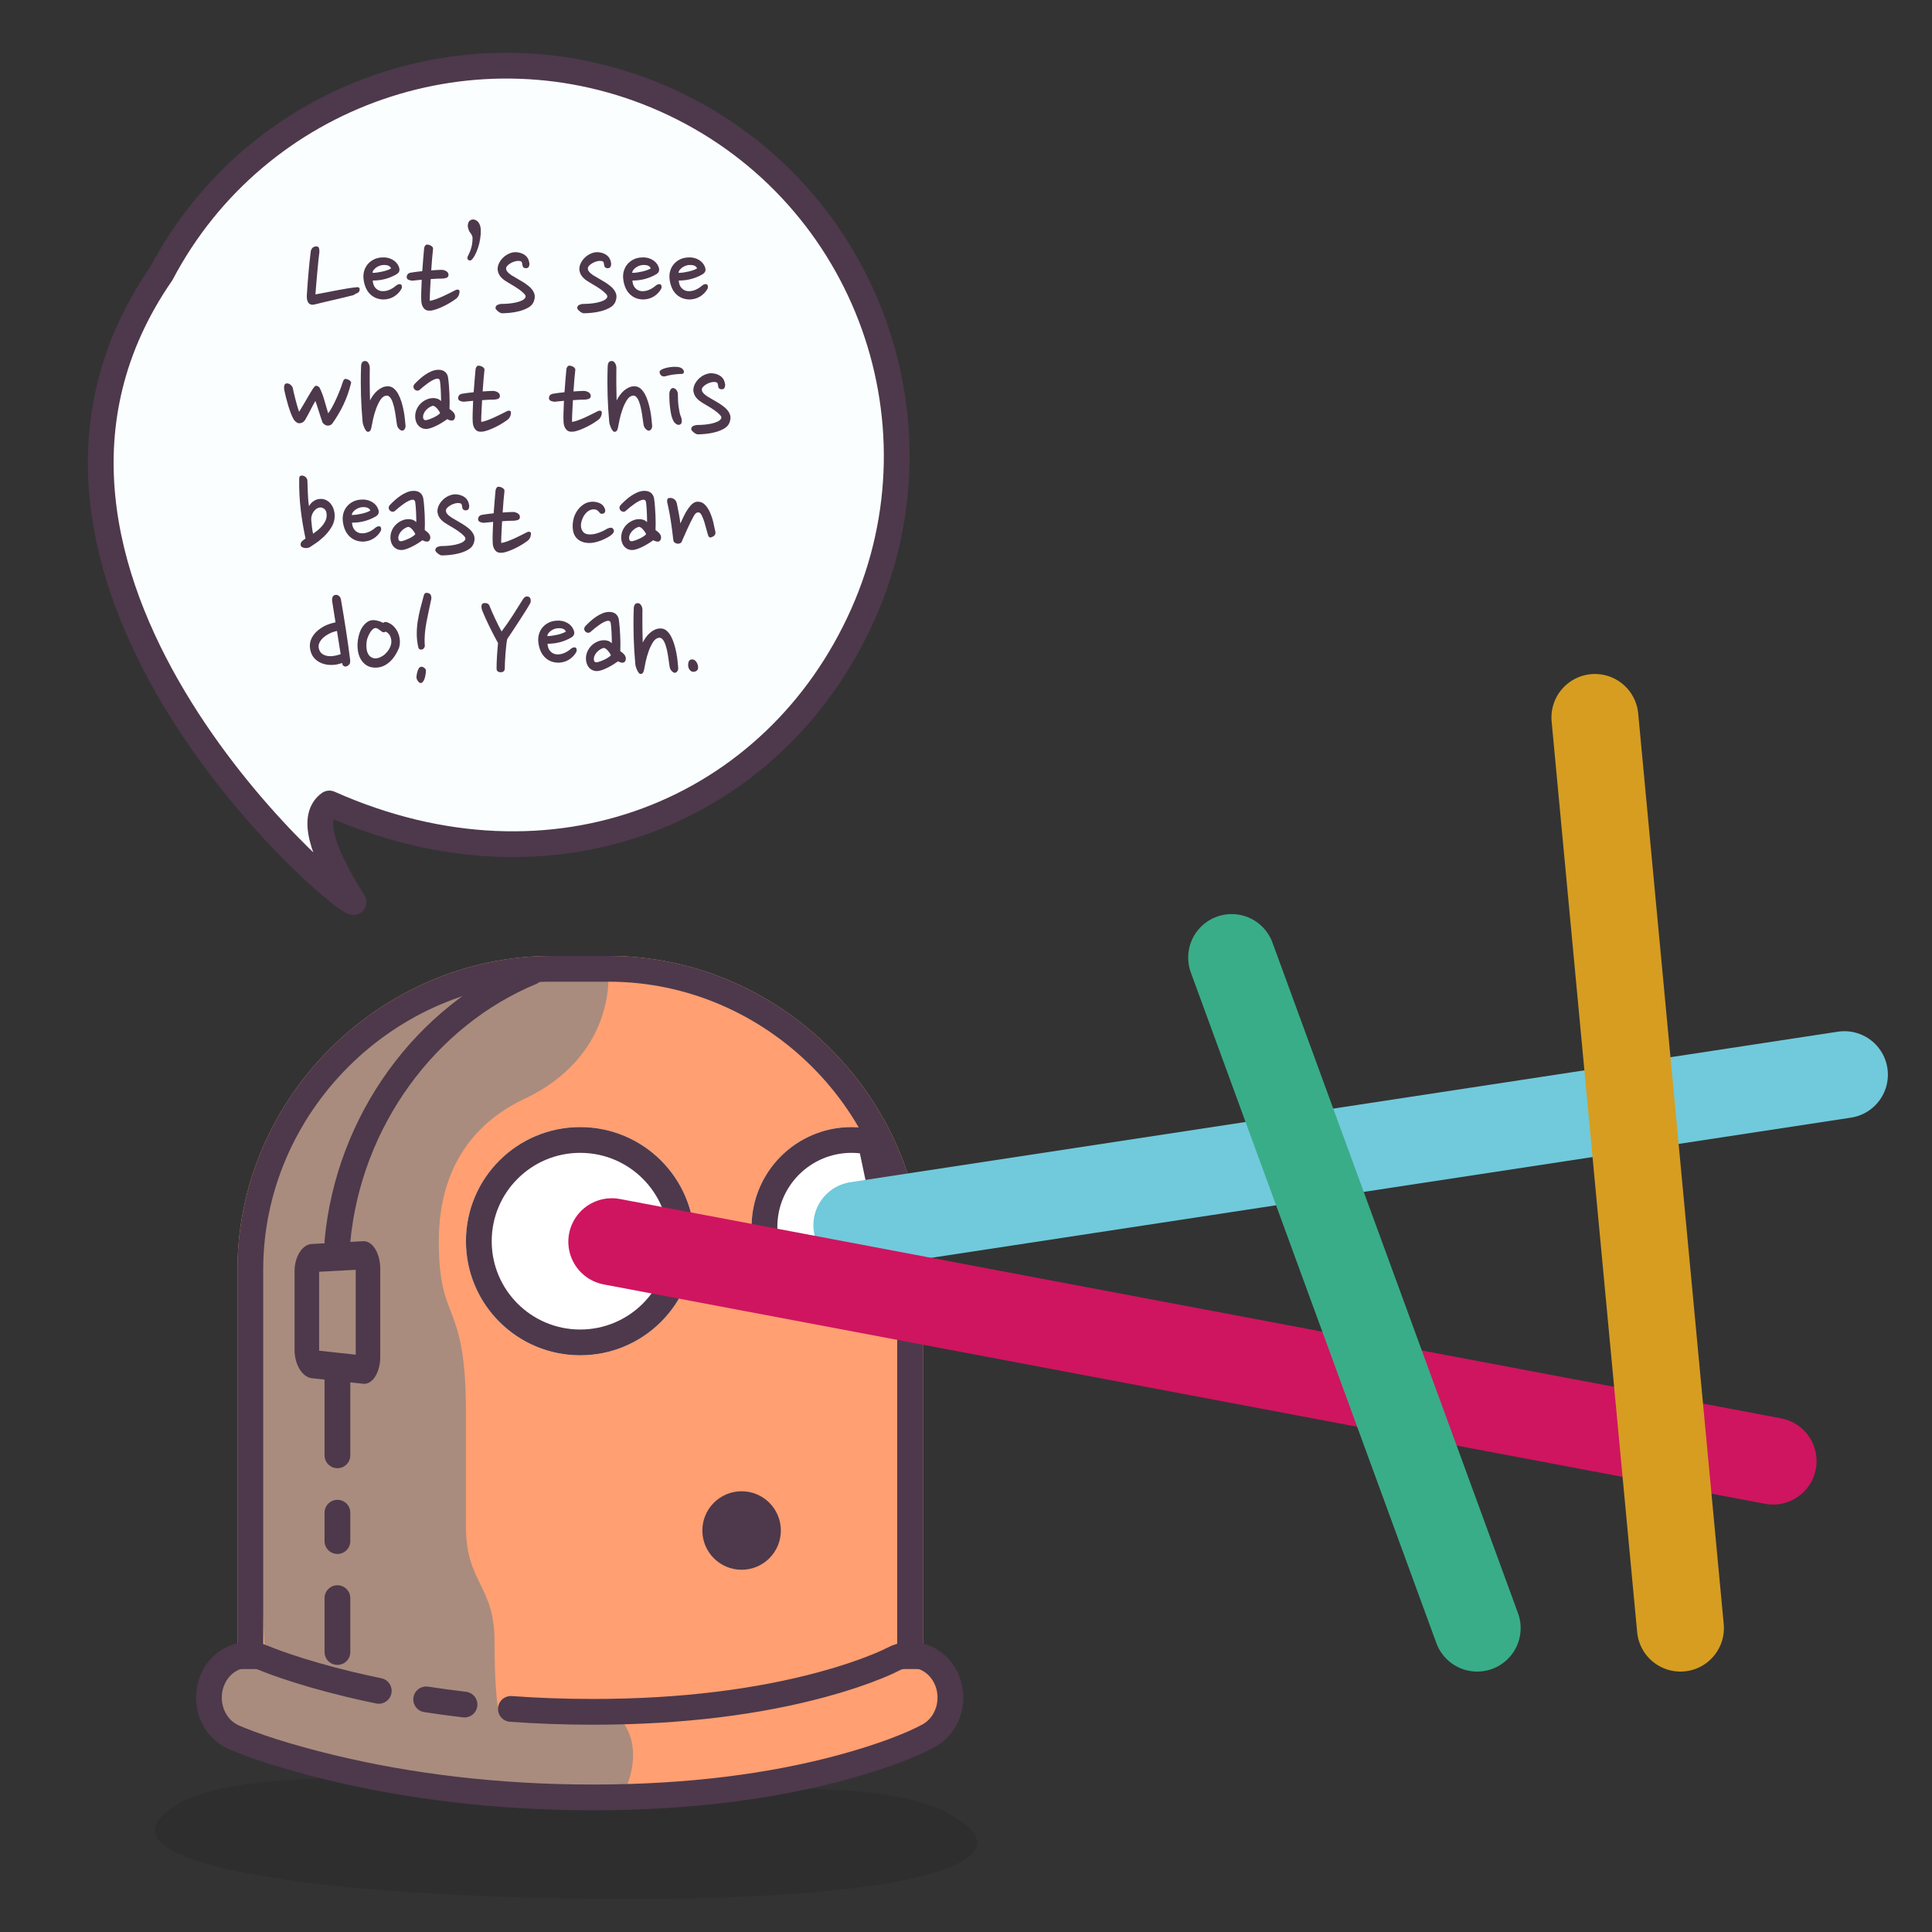 <?xml version="1.0" encoding="UTF-8"?>
<svg width="960px" height="960px" viewBox="0 0 960 960" version="1.1" xmlns="http://www.w3.org/2000/svg" xmlns:xlink="http://www.w3.org/1999/xlink">
    <rect x="0" y="0" width="960" height="960" fill="#333333" stroke="none"/>
    <!-- Generator: Sketch 44.1 (41455) - http://www.bohemiancoding.com/sketch -->
    <title>not-signed-in</title>
    <desc>Created with Sketch.</desc>
    <defs></defs>
    <g id="Illustrations-app" stroke="none" stroke-width="1" fill="none" fill-rule="evenodd">
        <g id="not-signed-in">
            <g id="Bot:-Color" transform="translate(75, 475)">
                <path d="M229.076,467.752 C381.905,463.377 432.627,441.867 402.047,423.083 C371.468,404.3 333.72,410.495 212.267,410.495 C90.814,410.495 23.565,411.82 4.432,435.261 C-14.701,458.702 76.247,472.127 229.076,467.752 Z" id="Shadow" fill-opacity="0.098" fill="#000000" transform="translate(206.223, 439.045) rotate(2) translate(-206.223, -439.045) "></path>
                <g id="Fill" transform="translate(29.386, 0)">
                    <path d="M363.238,380.181 C352.043,400.179 272.302,419.047 183.395,419.047 C94.489,419.047 21.478,394.308 5.618,380.181 C-10.242,366.054 13.601,354.342 13.601,354.342 L13.601,155.911 C13.601,70.41 84.775,0 169.722,0 L198.108,0 C283.063,0 354.229,70.406 354.229,155.911 L354.229,354.342 C354.229,354.342 374.432,360.183 363.238,380.181 Z" id="Rectangle" fill="#FF9F72"></path>
                    <path d="M183.915,198.432 C215.269,198.432 240.686,173.049 240.686,141.737 C240.686,110.425 215.269,85.042 183.915,85.042 C152.561,85.042 127.144,110.425 127.144,141.737 C127.144,173.049 152.561,198.432 183.915,198.432 Z" id="Oval" fill="#FFFFFF"></path>
                    <path d="M333.696,87.328 C328.978,85.843 323.956,85.042 318.747,85.042 C291.312,85.042 269.072,107.252 269.072,134.65 C269.072,162.048 291.312,184.258 318.747,184.258 L318.747,184.258 C331.298,184.258 342.762,179.609 351.507,171.942" id="Oval" fill="#FFFFFF"></path>
                    <path d="M143.17,374.55 C142.515,370.563 141.337,360.592 141.337,340.48 C141.337,312.635 127.144,311.639 127.144,283.474 C127.144,255.309 127.144,241.492 127.144,227.337 C127.144,169.524 113.658,184.035 113.658,141.773 C113.658,99.511 136.997,80.061 156.105,71.068 C201.11,49.886 197.865,9.839 197.865,9.839 C197.865,9.839 127.195,7.581 88.492,32.62 C49.789,57.659 27.794,64.478 23.332,141.773 C19.333,211.05 26.087,326.9 27.531,350.191 C22.988,349.181 20.383,348.596 20.383,348.596 L1.907,360.017 L7.673,385.469 L96.147,412.82 L204.651,417.55 C204.651,417.55 217.919,395.094 203.402,378.482 C184.28,374.774 170.997,379.353 165.402,378.482 C159.376,377.543 151.753,376.181 143.17,374.55 Z" id="Combined-Shape" fill-opacity="0.696" fill="#858585"></path>
                </g>
                <g id="Stroke" transform="translate(28.794, 0)">
                    <path d="M354.82,354.342 L342.02,354.342 L342.02,155.911 C342.02,77.716 276.826,12.8 198.699,12.8 L170.314,12.8 C92.193,12.8 26.993,77.721 26.993,155.911 L26.993,354.342 L14.193,354.342 L14.193,155.911 C14.193,70.41 85.366,0 170.314,0 L198.699,0 C283.654,0 354.82,70.406 354.82,155.911 L354.82,354.342 Z" id="Rectangle" fill="#4D394B" fill-rule="nonzero"></path>
                    <path d="M77.383,155.721 L51.799,157.102 C54.357,156.892 54.775,156.22 54.775,156.546 L54.775,195.886 C54.775,196.442 54.649,196.23 52.069,195.868 L77.583,198.628 C73.836,198.355 72.96,199.769 72.96,199.128 L72.96,155.593 C72.96,154.572 72.773,153.831 72.676,153.671 C73.3,154.707 74.874,155.791 77.085,155.733 L77.383,155.721 Z M85.157,155.593 L85.157,199.128 C85.157,206.884 81.416,212.934 76.808,212.598 L50.927,209.804 C46.316,209.145 42.578,202.889 42.578,195.886 L42.578,156.546 C42.578,149.537 46.32,143.519 50.927,143.14 L76.808,141.739 C81.419,141.619 85.157,147.843 85.157,155.593 Z" id="Rectangle-2" fill="#4D394B" fill-rule="nonzero"></path>
                    <path d="M63.868,345.882 L63.868,319.097 M63.868,290.759 L63.868,276.654 M63.868,248.148 L63.868,204.143 M63.868,141.737 C69.459,82.114 107.562,29.869 160.202,8.011" id="Rectangle" stroke="#4D394B" stroke-width="12.8" stroke-linecap="round" stroke-linejoin="round"></path>
                    <path d="M84.409,365.179 C79.469,364.163 74.618,363.081 69.856,361.938 C57.516,358.977 46.718,355.819 37.558,352.683 C32.222,350.857 28.716,349.49 27.136,348.803 C17.028,344.405 5.524,349.667 1.442,360.554 C-2.641,371.442 2.244,383.832 12.352,388.23 C21.467,392.195 38.024,397.862 61.27,403.441 C99.547,412.628 142.982,418.124 190.811,418.124 C238.771,418.124 279.919,412.592 314.28,403.312 C335.41,397.605 349.845,391.73 357.632,387.486 C367.358,382.184 371.253,369.393 366.33,358.916 C361.408,348.439 349.532,344.244 339.806,349.546 C338.804,350.093 336.192,351.336 331.962,353.057 C324.505,356.092 315.414,359.168 304.678,362.068 C273.441,370.505 235.516,375.603 190.811,375.603 C176.803,375.603 163.212,375.102 150.06,374.153 M127.017,371.989 C120.547,371.238 114.196,370.378 107.968,369.415" id="Line" stroke="#4D394B" stroke-width="12.8" stroke-linecap="round" fill-rule="nonzero"></path>
                    <path d="M184.506,192.032 C212.328,192.032 234.878,169.512 234.878,141.737 C234.878,113.962 212.328,91.442 184.506,91.442 C156.685,91.442 134.135,113.962 134.135,141.737 C134.135,169.512 156.685,192.032 184.506,192.032 Z" id="Oval" stroke="#4D394B" stroke-width="12.8"></path>
                    <path d="M328.832,92.484 C325.745,91.794 322.567,91.442 319.338,91.442 C295.436,91.442 276.063,110.789 276.063,134.65 C276.063,158.511 295.436,177.858 319.338,177.858 C328.744,177.858 337.67,174.858 345.028,169.425 L328.832,92.484 Z" id="Oval" stroke="#4D394B" stroke-width="12.8"></path>
                    <ellipse id="Oval-2" fill="#4D394B" cx="334.531" cy="133.85" rx="7.096" ry="7.087"></ellipse>
                    <ellipse id="Oval-2" fill="#4D394B" cx="201.198" cy="141.85" rx="7.096" ry="7.087"></ellipse>
                </g>
            </g>
            <g id="Bot:-Speechbubbel" transform="translate(-23, -31)">
                <path d="M243.123,488.69 C251.941,491.078 490.459,418.256 457.402,242.227 C450.723,140.766 366.208,61.416 263.935,61.416 C156.854,61.416 70.047,148.121 70.047,255.077 C70.047,362.034 151.686,448.821 274.026,448.821 C279.363,458.004 269.574,471.089 243.123,488.69 Z" id="Bubble" stroke="#4D394B" stroke-width="12.8" fill="#FAFEFF" stroke-linecap="round" stroke-linejoin="round" transform="translate(265.296, 275.081) scale(-1, 1) rotate(-24) translate(-265.296, -275.081) "></path>
                <path d="M181.709,156.292 C181.491,157.822 181.294,159.517 181.119,161.376 C180.944,163.234 180.769,165.115 180.594,167.017 C180.419,168.92 180.255,170.767 180.102,172.561 C179.949,174.354 179.829,175.928 179.741,177.284 C181.228,177.021 182.879,176.715 184.694,176.365 C186.509,176.015 188.357,175.655 190.237,175.283 C192.118,174.911 193.965,174.583 195.78,174.299 C197.595,174.015 199.246,173.807 200.733,173.676 C200.864,173.676 201.017,173.719 201.192,173.807 C201.542,173.982 201.717,174.266 201.717,174.66 C201.717,175.228 201.608,175.655 201.389,175.939 C201.171,176.223 200.908,176.442 200.602,176.595 C200.296,176.748 199.979,176.89 199.651,177.021 C199.323,177.153 199.028,177.349 198.765,177.612 C197.409,177.962 195.923,178.333 194.304,178.727 C192.686,179.121 191.024,179.514 189.319,179.908 L184.202,181.089 C182.496,181.482 180.9,181.876 179.413,182.269 C178.057,182.619 177.03,182.379 176.33,181.548 C175.63,180.717 175.346,179.361 175.477,177.481 C175.696,173.938 175.958,170.385 176.264,166.821 C176.571,163.256 176.942,159.703 177.38,156.161 C177.467,155.417 177.719,154.805 178.134,154.324 C178.549,153.843 179.063,153.558 179.676,153.471 C180.681,153.34 181.283,153.591 181.48,154.225 C181.676,154.859 181.753,155.548 181.709,156.292 Z M220.085,167.247 C218.38,168.253 216.543,169.029 214.575,169.576 C212.607,170.122 210.486,170.396 208.212,170.396 C208.299,171.926 208.736,173.14 209.524,174.037 C210.311,174.933 211.295,175.469 212.476,175.644 C213.175,175.731 213.886,175.709 214.608,175.578 C215.329,175.447 216.007,175.239 216.641,174.955 C217.275,174.671 217.855,174.354 218.38,174.004 C218.904,173.654 219.364,173.304 219.757,172.954 C220.151,172.604 220.566,172.375 221.004,172.265 C221.441,172.156 221.769,172.145 221.988,172.233 C222.6,172.451 222.819,173.107 222.644,174.201 C221.944,175.6 220.938,176.792 219.626,177.776 C218.314,178.76 216.849,179.383 215.231,179.645 C213.831,179.908 212.388,179.842 210.901,179.449 C209.414,179.055 208.08,178.29 206.9,177.153 C205.894,176.147 205.128,174.966 204.604,173.61 C204.079,172.254 203.751,170.855 203.62,169.412 C203.488,168.056 203.609,166.766 203.98,165.541 C204.352,164.317 204.932,163.234 205.719,162.294 C206.506,161.354 207.49,160.578 208.671,159.965 C209.852,159.353 211.229,159.003 212.804,158.916 C214.684,158.785 216.39,159.134 217.92,159.965 C219.451,160.796 220.523,161.955 221.135,163.442 C221.485,164.273 221.583,164.995 221.43,165.607 C221.277,166.219 220.829,166.766 220.085,167.247 Z M212.541,162.786 C212.104,162.874 211.634,163.027 211.131,163.245 C210.628,163.464 210.169,163.737 209.753,164.065 C209.338,164.393 208.966,164.765 208.638,165.181 C208.31,165.596 208.124,166.066 208.08,166.591 C208.824,166.591 209.644,166.525 210.54,166.394 C211.437,166.263 212.312,166.099 213.164,165.902 C214.017,165.705 214.804,165.476 215.526,165.213 C216.248,164.951 216.849,164.667 217.33,164.361 C216.98,163.53 216.335,163.016 215.395,162.819 C214.455,162.622 213.503,162.611 212.541,162.786 Z M242.127,165.082 C242.958,165.038 243.789,165.235 244.62,165.673 C245.451,166.11 245.866,166.788 245.866,167.706 C245.779,168.45 245.374,168.92 244.652,169.117 C243.931,169.313 243.351,169.412 242.914,169.412 C242.039,169.412 241.099,169.434 240.093,169.477 C239.087,169.521 238.06,169.587 237.01,169.674 C236.923,171.117 236.846,172.473 236.78,173.741 C236.715,175.01 236.66,176.136 236.616,177.12 C236.573,178.104 236.551,178.902 236.551,179.514 C236.551,180.126 236.573,180.454 236.616,180.498 C237.579,180.323 238.617,180.028 239.732,179.613 C240.848,179.197 241.963,178.738 243.078,178.235 C244.193,177.732 245.287,177.207 246.358,176.661 C247.429,176.114 248.446,175.6 249.408,175.119 C249.846,174.9 250.25,174.835 250.622,174.922 C250.994,175.01 251.223,175.206 251.311,175.513 C251.398,175.994 251.333,176.584 251.114,177.284 C250.895,177.983 250.502,178.618 249.933,179.186 C249.277,179.711 248.413,180.312 247.342,180.99 C246.271,181.668 245.123,182.313 243.898,182.925 C242.673,183.538 241.438,184.073 240.192,184.533 C238.945,184.992 237.841,185.265 236.879,185.353 C235.436,185.484 234.342,185.09 233.599,184.172 C232.855,183.253 232.44,182.094 232.352,180.695 C232.265,179.295 232.254,177.677 232.32,175.841 C232.385,174.004 232.462,172.058 232.549,170.002 C231.718,170.09 230.92,170.166 230.155,170.232 C229.389,170.297 228.657,170.374 227.957,170.461 C227.389,170.461 226.765,170.33 226.088,170.068 C225.41,169.805 225.071,169.302 225.071,168.559 C225.071,168.297 225.18,167.947 225.399,167.509 C225.617,167.072 226.099,166.744 226.842,166.525 C228.635,166.219 230.625,165.957 232.812,165.738 C232.943,163.683 233.096,161.693 233.271,159.769 C233.446,157.844 233.599,156.095 233.73,154.521 C233.774,153.996 233.927,153.537 234.189,153.143 C234.452,152.749 234.736,152.553 235.042,152.553 C235.785,152.509 236.496,152.695 237.174,153.11 C237.852,153.526 238.191,153.996 238.191,154.521 C238.016,156.007 237.852,157.691 237.699,159.572 C237.546,161.452 237.404,163.377 237.272,165.345 C238.147,165.257 238.989,165.202 239.798,165.181 C240.607,165.159 241.383,165.126 242.127,165.082 Z M257.543,148.092 C257.324,147.567 257.018,147.064 256.624,146.583 C256.231,146.102 255.925,145.468 255.706,144.681 C255.4,143.675 255.367,142.778 255.608,141.991 C255.848,141.204 256.275,140.657 256.887,140.351 C257.455,140.089 258.002,140.001 258.527,140.089 C259.052,140.176 259.533,140.384 259.97,140.712 C260.407,141.04 260.779,141.477 261.085,142.024 C261.391,142.57 261.61,143.172 261.741,143.828 C261.916,144.877 261.949,146.124 261.84,147.567 C261.73,149.01 261.501,150.464 261.151,151.929 C260.801,153.394 260.331,154.816 259.74,156.193 C259.15,157.571 258.483,158.741 257.74,159.703 C257.433,160.097 257.105,160.326 256.756,160.392 C256.406,160.457 256.1,160.414 255.837,160.261 C255.575,160.107 255.389,159.867 255.28,159.539 C255.17,159.211 255.203,158.872 255.378,158.522 C255.815,157.647 256.187,156.838 256.493,156.095 C256.799,155.351 257.051,154.608 257.248,153.865 C257.444,153.121 257.587,152.367 257.674,151.601 C257.761,150.836 257.805,150.016 257.805,149.141 C257.805,148.791 257.718,148.442 257.543,148.092 Z M282.668,163.049 C282.58,162.567 282.493,162.108 282.405,161.671 C282.318,161.234 282.099,160.949 281.749,160.818 C281.006,160.599 280.219,160.578 279.388,160.753 C278.557,160.927 277.791,161.201 277.092,161.573 C276.392,161.944 275.801,162.36 275.32,162.819 C274.839,163.278 274.577,163.683 274.533,164.033 C274.402,164.689 274.577,165.323 275.058,165.935 C275.539,166.547 276.239,167.159 277.157,167.772 C278.688,168.69 280.284,169.63 281.946,170.593 C283.608,171.555 285.007,172.539 286.144,173.545 C287.281,174.55 288.058,175.655 288.473,176.857 C288.889,178.06 288.79,179.427 288.178,180.957 C287.697,182.138 286.8,183.1 285.488,183.844 C284.176,184.587 282.733,185.167 281.159,185.582 C279.584,185.998 278.01,186.282 276.436,186.435 C274.861,186.588 273.527,186.665 272.434,186.665 C272.172,186.665 271.855,186.566 271.483,186.369 C271.111,186.173 270.761,185.943 270.433,185.681 C270.105,185.418 269.821,185.145 269.58,184.861 C269.34,184.576 269.22,184.325 269.22,184.106 C269.22,183.319 269.569,182.772 270.269,182.466 C270.969,182.16 271.691,182.007 272.434,182.007 C273.484,182.007 274.61,181.952 275.812,181.843 C277.015,181.734 278.163,181.559 279.256,181.318 C280.35,181.078 281.334,180.761 282.208,180.367 C283.083,179.973 283.695,179.47 284.045,178.858 C284.351,178.333 284.165,177.71 283.488,176.989 C282.81,176.267 281.913,175.513 280.798,174.725 C279.683,173.938 278.48,173.173 277.19,172.429 C275.9,171.686 274.796,171.008 273.877,170.396 C272.959,169.783 272.172,169.051 271.516,168.198 C270.86,167.345 270.444,166.285 270.269,165.017 C270.225,163.879 270.466,162.786 270.991,161.737 C271.516,160.687 272.204,159.758 273.057,158.949 C273.91,158.139 274.883,157.494 275.976,157.013 C277.07,156.532 278.163,156.292 279.256,156.292 C281.137,156.379 282.689,156.893 283.914,157.833 C285.139,158.774 285.86,160.162 286.079,161.999 C286.079,162.611 285.98,163.114 285.784,163.508 C285.587,163.901 285.248,164.142 284.767,164.229 C284.155,164.317 283.663,164.24 283.291,164 C282.919,163.759 282.711,163.442 282.668,163.049 Z M323.274,163.049 C323.187,162.567 323.099,162.108 323.012,161.671 C322.924,161.234 322.705,160.949 322.356,160.818 C321.612,160.599 320.825,160.578 319.994,160.753 C319.163,160.927 318.398,161.201 317.698,161.573 C316.998,161.944 316.408,162.36 315.927,162.819 C315.446,163.278 315.183,163.683 315.14,164.033 C315.008,164.689 315.183,165.323 315.664,165.935 C316.145,166.547 316.845,167.159 317.764,167.772 C319.294,168.69 320.891,169.63 322.552,170.593 C324.214,171.555 325.614,172.539 326.751,173.545 C327.888,174.55 328.664,175.655 329.08,176.857 C329.495,178.06 329.397,179.427 328.784,180.957 C328.303,182.138 327.407,183.1 326.095,183.844 C324.783,184.587 323.34,185.167 321.765,185.582 C320.191,185.998 318.616,186.282 317.042,186.435 C315.468,186.588 314.134,186.665 313.04,186.665 C312.778,186.665 312.461,186.566 312.089,186.369 C311.717,186.173 311.368,185.943 311.04,185.681 C310.712,185.418 310.427,185.145 310.187,184.861 C309.946,184.576 309.826,184.325 309.826,184.106 C309.826,183.319 310.176,182.772 310.876,182.466 C311.575,182.16 312.297,182.007 313.04,182.007 C314.09,182.007 315.216,181.952 316.419,181.843 C317.621,181.734 318.769,181.559 319.863,181.318 C320.956,181.078 321.94,180.761 322.815,180.367 C323.689,179.973 324.302,179.47 324.652,178.858 C324.958,178.333 324.772,177.71 324.094,176.989 C323.416,176.267 322.52,175.513 321.404,174.725 C320.289,173.938 319.087,173.173 317.796,172.429 C316.506,171.686 315.402,171.008 314.484,170.396 C313.565,169.783 312.778,169.051 312.122,168.198 C311.466,167.345 311.051,166.285 310.876,165.017 C310.832,163.879 311.072,162.786 311.597,161.737 C312.122,160.687 312.811,159.758 313.664,158.949 C314.516,158.139 315.489,157.494 316.583,157.013 C317.676,156.532 318.769,156.292 319.863,156.292 C321.743,156.379 323.296,156.893 324.52,157.833 C325.745,158.774 326.467,160.162 326.685,161.999 C326.685,162.611 326.587,163.114 326.39,163.508 C326.193,163.901 325.854,164.142 325.373,164.229 C324.761,164.317 324.269,164.24 323.897,164 C323.525,163.759 323.318,163.442 323.274,163.049 Z M349.12,167.247 C347.415,168.253 345.578,169.029 343.61,169.576 C341.642,170.122 339.521,170.396 337.247,170.396 C337.334,171.926 337.772,173.14 338.559,174.037 C339.346,174.933 340.33,175.469 341.511,175.644 C342.211,175.731 342.921,175.709 343.643,175.578 C344.364,175.447 345.042,175.239 345.676,174.955 C346.311,174.671 346.89,174.354 347.415,174.004 C347.94,173.654 348.399,173.304 348.792,172.954 C349.186,172.604 349.601,172.375 350.039,172.265 C350.476,172.156 350.804,172.145 351.023,172.233 C351.635,172.451 351.854,173.107 351.679,174.201 C350.979,175.6 349.973,176.792 348.661,177.776 C347.349,178.76 345.884,179.383 344.266,179.645 C342.867,179.908 341.423,179.842 339.936,179.449 C338.449,179.055 337.116,178.29 335.935,177.153 C334.929,176.147 334.164,174.966 333.639,173.61 C333.114,172.254 332.786,170.855 332.655,169.412 C332.524,168.056 332.644,166.766 333.016,165.541 C333.387,164.317 333.967,163.234 334.754,162.294 C335.541,161.354 336.525,160.578 337.706,159.965 C338.887,159.353 340.264,159.003 341.839,158.916 C343.719,158.785 345.425,159.134 346.956,159.965 C348.486,160.796 349.558,161.955 350.17,163.442 C350.52,164.273 350.618,164.995 350.465,165.607 C350.312,166.219 349.864,166.766 349.12,167.247 Z M341.576,162.786 C341.139,162.874 340.669,163.027 340.166,163.245 C339.663,163.464 339.204,163.737 338.788,164.065 C338.373,164.393 338.001,164.765 337.673,165.181 C337.345,165.596 337.159,166.066 337.116,166.591 C337.859,166.591 338.679,166.525 339.576,166.394 C340.472,166.263 341.347,166.099 342.2,165.902 C343.052,165.705 343.84,165.476 344.561,165.213 C345.283,164.951 345.884,164.667 346.365,164.361 C346.015,163.53 345.37,163.016 344.43,162.819 C343.49,162.622 342.539,162.611 341.576,162.786 Z M372.146,167.247 C370.44,168.253 368.604,169.029 366.636,169.576 C364.668,170.122 362.547,170.396 360.272,170.396 C360.36,171.926 360.797,173.14 361.584,174.037 C362.372,174.933 363.356,175.469 364.536,175.644 C365.236,175.731 365.947,175.709 366.668,175.578 C367.39,175.447 368.068,175.239 368.702,174.955 C369.336,174.671 369.916,174.354 370.44,174.004 C370.965,173.654 371.424,173.304 371.818,172.954 C372.212,172.604 372.627,172.375 373.064,172.265 C373.502,172.156 373.83,172.145 374.048,172.233 C374.661,172.451 374.879,173.107 374.704,174.201 C374.005,175.6 372.999,176.792 371.687,177.776 C370.375,178.76 368.91,179.383 367.292,179.645 C365.892,179.908 364.449,179.842 362.962,179.449 C361.475,179.055 360.141,178.29 358.96,177.153 C357.955,176.147 357.189,174.966 356.664,173.61 C356.14,172.254 355.812,170.855 355.68,169.412 C355.549,168.056 355.669,166.766 356.041,165.541 C356.413,164.317 356.992,163.234 357.78,162.294 C358.567,161.354 359.551,160.578 360.732,159.965 C361.912,159.353 363.29,159.003 364.864,158.916 C366.745,158.785 368.451,159.134 369.981,159.965 C371.512,160.796 372.583,161.955 373.196,163.442 C373.545,164.273 373.644,164.995 373.491,165.607 C373.338,166.219 372.889,166.766 372.146,167.247 Z M364.602,162.786 C364.165,162.874 363.695,163.027 363.192,163.245 C362.689,163.464 362.229,163.737 361.814,164.065 C361.399,164.393 361.027,164.765 360.699,165.181 C360.371,165.596 360.185,166.066 360.141,166.591 C360.885,166.591 361.705,166.525 362.601,166.394 C363.498,166.263 364.372,166.099 365.225,165.902 C366.078,165.705 366.865,165.476 367.587,165.213 C368.308,164.951 368.91,164.667 369.391,164.361 C369.041,163.53 368.396,163.016 367.456,162.819 C366.515,162.622 365.564,162.611 364.602,162.786 Z M188.236,241.314 C187.887,241.795 187.493,242.112 187.056,242.265 C186.618,242.418 186.225,242.495 185.875,242.495 C185.263,242.451 184.694,242.243 184.169,241.872 C183.644,241.5 183.316,241.117 183.185,240.724 C182.923,239.98 182.639,239.149 182.332,238.231 C182.026,237.313 181.731,236.383 181.447,235.443 C181.163,234.503 180.867,233.584 180.561,232.688 C180.255,231.791 179.971,230.971 179.708,230.228 C178.834,231.758 178.003,233.3 177.216,234.853 C176.428,236.405 175.554,238.012 174.592,239.674 C174.154,240.33 173.651,240.778 173.083,241.019 C172.514,241.259 172.033,241.358 171.64,241.314 C171.071,241.27 170.557,241.052 170.098,240.658 C169.639,240.265 169.278,239.893 169.016,239.543 C168.535,238.756 168.053,237.739 167.572,236.493 C167.091,235.246 166.643,233.934 166.228,232.557 C165.812,231.179 165.429,229.801 165.08,228.424 C164.73,227.046 164.445,225.811 164.227,224.717 C164.096,223.974 164.107,223.274 164.26,222.618 C164.413,221.962 164.795,221.59 165.408,221.503 C166.151,221.459 166.829,221.711 167.441,222.257 C168.053,222.804 168.403,223.34 168.491,223.865 C168.666,224.739 168.873,225.69 169.114,226.718 C169.355,227.746 169.617,228.785 169.901,229.834 C170.185,230.884 170.47,231.911 170.754,232.917 C171.038,233.923 171.333,234.82 171.64,235.607 C172.296,234.557 173.028,233.344 173.837,231.966 C174.646,230.589 175.423,229.255 176.166,227.965 C176.909,226.674 177.587,225.548 178.2,224.586 C178.812,223.624 179.293,223.034 179.643,222.815 C179.905,222.64 180.277,222.651 180.758,222.848 C181.239,223.045 181.589,223.318 181.808,223.668 C182.77,225.592 183.568,227.702 184.202,229.998 C184.836,232.294 185.459,234.426 186.072,236.394 C186.684,235.607 187.34,234.568 188.04,233.278 C188.739,231.988 189.417,230.621 190.073,229.178 C190.729,227.735 191.341,226.292 191.91,224.849 C192.479,223.405 192.938,222.115 193.288,220.978 C193.637,219.797 194.119,219.229 194.731,219.273 C195.518,219.36 196.196,219.622 196.764,220.06 C197.333,220.497 197.552,220.956 197.42,221.437 C196.458,225.286 195.212,228.817 193.681,232.032 C192.151,235.246 190.336,238.34 188.236,241.314 Z M206.736,213.762 C206.736,214.812 206.725,215.993 206.703,217.305 C206.681,218.617 206.681,219.972 206.703,221.372 C206.725,222.771 206.747,224.214 206.768,225.701 C206.79,227.188 206.823,228.61 206.867,229.965 C207.304,229.091 207.829,228.227 208.441,227.374 C209.053,226.521 209.742,225.767 210.508,225.111 C211.273,224.455 212.082,223.93 212.935,223.537 C213.788,223.143 214.717,222.946 215.723,222.946 C216.816,222.946 217.789,223.296 218.642,223.996 C219.495,224.695 220.238,225.625 220.872,226.784 C221.507,227.943 222.042,229.233 222.48,230.654 C222.917,232.075 223.278,233.519 223.562,234.984 C223.846,236.449 224.054,237.848 224.185,239.182 C224.316,240.516 224.426,241.664 224.513,242.626 C224.513,243.326 224.338,243.894 223.988,244.332 C223.639,244.769 223.223,244.988 222.742,244.988 C222.392,244.988 221.966,244.758 221.463,244.299 C220.96,243.84 220.599,243.282 220.38,242.626 C220.249,242.101 220.118,241.336 219.987,240.33 C219.856,239.324 219.703,238.242 219.528,237.083 C219.353,235.924 219.134,234.754 218.872,233.573 C218.609,232.393 218.292,231.332 217.92,230.392 C217.549,229.451 217.1,228.719 216.576,228.194 C216.051,227.669 215.439,227.473 214.739,227.604 C213.645,227.822 212.694,228.588 211.885,229.9 C211.076,231.212 210.376,232.699 209.786,234.361 C209.196,236.022 208.715,237.706 208.343,239.412 C207.971,241.117 207.698,242.495 207.523,243.545 C207.348,244.332 207.118,244.867 206.834,245.152 C206.55,245.436 206.233,245.578 205.883,245.578 C205.533,245.578 205.216,245.403 204.932,245.053 C204.647,244.703 204.385,244.277 204.144,243.774 C203.904,243.271 203.696,242.746 203.521,242.2 C203.346,241.653 203.237,241.183 203.193,240.789 C202.975,238.428 202.8,236.165 202.668,234 C202.537,231.835 202.439,229.659 202.373,227.473 C202.308,225.286 202.275,223.045 202.275,220.749 C202.275,218.453 202.319,215.993 202.406,213.369 C202.406,211.182 203.193,210.198 204.768,210.417 C205.292,210.504 205.752,210.887 206.145,211.565 C206.539,212.242 206.736,212.975 206.736,213.762 Z M245.636,218.551 C245.811,219.775 245.953,221.077 246.063,222.454 C246.172,223.832 246.26,225.22 246.325,226.62 C246.391,228.019 246.424,229.375 246.424,230.687 C246.424,231.999 246.402,233.18 246.358,234.229 C247.757,235.191 248.599,236.044 248.884,236.788 C249.168,237.531 249.201,238.187 248.982,238.756 C248.72,239.543 248.249,239.947 247.572,239.969 C246.894,239.991 246.117,239.762 245.243,239.281 C244.631,239.718 243.931,240.188 243.144,240.691 C242.356,241.194 241.525,241.675 240.651,242.134 C239.776,242.593 238.901,242.998 238.027,243.348 C237.152,243.698 236.343,243.938 235.6,244.069 C234.2,244.288 232.943,244.026 231.828,243.282 C230.712,242.539 229.958,241.423 229.564,239.937 C229.302,238.931 229.236,237.892 229.368,236.821 C229.499,235.749 229.827,234.721 230.352,233.737 C230.876,232.753 231.587,231.868 232.484,231.081 C233.38,230.293 234.441,229.681 235.665,229.244 C235.971,229.113 236.398,229.003 236.944,228.916 C237.491,228.828 238.06,228.795 238.65,228.817 C239.24,228.839 239.842,228.959 240.454,229.178 C241.066,229.397 241.635,229.769 242.16,230.293 C242.16,229.55 242.149,228.73 242.127,227.833 C242.105,226.937 242.072,226.029 242.028,225.111 C241.985,224.193 241.93,223.329 241.864,222.52 C241.799,221.711 241.722,221.022 241.635,220.453 C241.547,219.797 241.296,219.393 240.88,219.24 C240.465,219.087 239.951,219.119 239.339,219.338 C238.289,219.688 237.065,220.366 235.665,221.372 C234.266,222.378 232.932,223.449 231.664,224.586 C231.27,224.98 230.822,225.155 230.319,225.111 C229.816,225.067 229.389,224.87 229.04,224.521 C228.69,224.171 228.493,223.766 228.449,223.307 C228.405,222.848 228.58,222.356 228.974,221.831 C229.717,221.044 230.548,220.235 231.467,219.404 C232.385,218.573 233.347,217.818 234.353,217.141 C235.359,216.463 236.387,215.905 237.436,215.468 C238.486,215.03 239.536,214.79 240.585,214.746 C242.116,214.702 243.297,215.041 244.128,215.763 C244.959,216.485 245.461,217.414 245.636,218.551 Z M238.027,232.655 C237.458,232.786 236.857,233.059 236.223,233.475 C235.589,233.89 235.02,234.393 234.517,234.984 C234.014,235.574 233.643,236.23 233.402,236.952 C233.161,237.673 233.151,238.384 233.369,239.084 C233.457,239.346 233.643,239.543 233.927,239.674 C234.211,239.805 234.528,239.827 234.878,239.74 C235.928,239.521 237.119,239.095 238.453,238.461 C239.787,237.826 240.848,237.138 241.635,236.394 C241.635,236.132 241.504,235.793 241.241,235.377 C240.979,234.962 240.673,234.546 240.323,234.131 C239.973,233.715 239.59,233.355 239.175,233.049 C238.759,232.742 238.377,232.611 238.027,232.655 Z M267.678,225.242 C268.509,225.198 269.34,225.395 270.171,225.833 C271.002,226.27 271.417,226.948 271.417,227.866 C271.33,228.61 270.925,229.08 270.204,229.277 C269.482,229.473 268.903,229.572 268.465,229.572 C267.591,229.572 266.65,229.594 265.644,229.637 C264.639,229.681 263.611,229.747 262.561,229.834 C262.474,231.277 262.397,232.633 262.332,233.901 C262.266,235.17 262.211,236.296 262.168,237.28 C262.124,238.264 262.102,239.062 262.102,239.674 C262.102,240.286 262.124,240.614 262.168,240.658 C263.13,240.483 264.168,240.188 265.284,239.773 C266.399,239.357 267.514,238.898 268.629,238.395 C269.744,237.892 270.838,237.367 271.909,236.821 C272.981,236.274 273.997,235.76 274.96,235.279 C275.397,235.06 275.801,234.995 276.173,235.082 C276.545,235.17 276.775,235.366 276.862,235.673 C276.949,236.154 276.884,236.744 276.665,237.444 C276.447,238.143 276.053,238.778 275.484,239.346 C274.828,239.871 273.965,240.472 272.893,241.15 C271.822,241.828 270.674,242.473 269.449,243.085 C268.225,243.698 266.989,244.233 265.743,244.693 C264.496,245.152 263.392,245.425 262.43,245.513 C260.987,245.644 259.893,245.25 259.15,244.332 C258.407,243.413 257.991,242.254 257.904,240.855 C257.816,239.455 257.805,237.837 257.871,236.001 C257.936,234.164 258.013,232.218 258.1,230.162 C257.269,230.25 256.471,230.326 255.706,230.392 C254.941,230.457 254.208,230.534 253.508,230.621 C252.94,230.621 252.317,230.49 251.639,230.228 C250.961,229.965 250.622,229.462 250.622,228.719 C250.622,228.457 250.731,228.107 250.95,227.669 C251.169,227.232 251.65,226.904 252.393,226.685 C254.186,226.379 256.176,226.117 258.363,225.898 C258.494,223.843 258.647,221.853 258.822,219.929 C258.997,218.004 259.15,216.255 259.281,214.681 C259.325,214.156 259.478,213.697 259.74,213.303 C260.003,212.909 260.287,212.713 260.593,212.713 C261.337,212.669 262.047,212.855 262.725,213.27 C263.403,213.686 263.742,214.156 263.742,214.681 C263.567,216.167 263.403,217.851 263.25,219.732 C263.097,221.612 262.955,223.537 262.824,225.505 C263.698,225.417 264.54,225.362 265.349,225.341 C266.158,225.319 266.935,225.286 267.678,225.242 Z M312.811,225.242 C313.642,225.198 314.473,225.395 315.304,225.833 C316.135,226.27 316.55,226.948 316.55,227.866 C316.463,228.61 316.058,229.08 315.336,229.277 C314.615,229.473 314.035,229.572 313.598,229.572 C312.723,229.572 311.783,229.594 310.777,229.637 C309.771,229.681 308.744,229.747 307.694,229.834 C307.607,231.277 307.53,232.633 307.464,233.901 C307.399,235.17 307.344,236.296 307.3,237.28 C307.257,238.264 307.235,239.062 307.235,239.674 C307.235,240.286 307.257,240.614 307.3,240.658 C308.263,240.483 309.301,240.188 310.416,239.773 C311.532,239.357 312.647,238.898 313.762,238.395 C314.877,237.892 315.971,237.367 317.042,236.821 C318.113,236.274 319.13,235.76 320.092,235.279 C320.53,235.06 320.934,234.995 321.306,235.082 C321.678,235.17 321.907,235.366 321.995,235.673 C322.082,236.154 322.017,236.744 321.798,237.444 C321.579,238.143 321.186,238.778 320.617,239.346 C319.961,239.871 319.097,240.472 318.026,241.15 C316.955,241.828 315.807,242.473 314.582,243.085 C313.357,243.698 312.122,244.233 310.876,244.693 C309.629,245.152 308.525,245.425 307.563,245.513 C306.12,245.644 305.026,245.25 304.283,244.332 C303.539,243.413 303.124,242.254 303.036,240.855 C302.949,239.455 302.938,237.837 303.004,236.001 C303.069,234.164 303.146,232.218 303.233,230.162 C302.402,230.25 301.604,230.326 300.839,230.392 C300.073,230.457 299.341,230.534 298.641,230.621 C298.073,230.621 297.449,230.49 296.772,230.228 C296.094,229.965 295.755,229.462 295.755,228.719 C295.755,228.457 295.864,228.107 296.083,227.669 C296.301,227.232 296.783,226.904 297.526,226.685 C299.319,226.379 301.309,226.117 303.496,225.898 C303.627,223.843 303.78,221.853 303.955,219.929 C304.13,218.004 304.283,216.255 304.414,214.681 C304.458,214.156 304.611,213.697 304.873,213.303 C305.136,212.909 305.42,212.713 305.726,212.713 C306.469,212.669 307.18,212.855 307.858,213.27 C308.536,213.686 308.875,214.156 308.875,214.681 C308.7,216.167 308.536,217.851 308.383,219.732 C308.23,221.612 308.088,223.537 307.956,225.505 C308.831,225.417 309.673,225.362 310.482,225.341 C311.291,225.319 312.067,225.286 312.811,225.242 Z M329.276,213.762 C329.276,214.812 329.265,215.993 329.244,217.305 C329.222,218.617 329.222,219.972 329.244,221.372 C329.265,222.771 329.287,224.214 329.309,225.701 C329.331,227.188 329.364,228.61 329.408,229.965 C329.845,229.091 330.37,228.227 330.982,227.374 C331.594,226.521 332.283,225.767 333.048,225.111 C333.814,224.455 334.623,223.93 335.476,223.537 C336.328,223.143 337.258,222.946 338.264,222.946 C339.357,222.946 340.33,223.296 341.183,223.996 C342.036,224.695 342.779,225.625 343.413,226.784 C344.047,227.943 344.583,229.233 345.02,230.654 C345.458,232.075 345.819,233.519 346.103,234.984 C346.387,236.449 346.595,237.848 346.726,239.182 C346.857,240.516 346.967,241.664 347.054,242.626 C347.054,243.326 346.879,243.894 346.529,244.332 C346.179,244.769 345.764,244.988 345.283,244.988 C344.933,244.988 344.507,244.758 344.004,244.299 C343.501,243.84 343.14,243.282 342.921,242.626 C342.79,242.101 342.659,241.336 342.528,240.33 C342.396,239.324 342.243,238.242 342.068,237.083 C341.893,235.924 341.675,234.754 341.412,233.573 C341.15,232.393 340.833,231.332 340.461,230.392 C340.089,229.451 339.641,228.719 339.116,228.194 C338.592,227.669 337.979,227.473 337.28,227.604 C336.186,227.822 335.235,228.588 334.426,229.9 C333.617,231.212 332.917,232.699 332.327,234.361 C331.736,236.022 331.255,237.706 330.884,239.412 C330.512,241.117 330.239,242.495 330.064,243.545 C329.889,244.332 329.659,244.867 329.375,245.152 C329.091,245.436 328.773,245.578 328.424,245.578 C328.074,245.578 327.757,245.403 327.472,245.053 C327.188,244.703 326.926,244.277 326.685,243.774 C326.445,243.271 326.237,242.746 326.062,242.2 C325.887,241.653 325.778,241.183 325.734,240.789 C325.515,238.428 325.34,236.165 325.209,234 C325.078,231.835 324.98,229.659 324.914,227.473 C324.848,225.286 324.816,223.045 324.816,220.749 C324.816,218.453 324.859,215.993 324.947,213.369 C324.947,211.182 325.734,210.198 327.308,210.417 C327.833,210.504 328.292,210.887 328.686,211.565 C329.08,212.242 329.276,212.975 329.276,213.762 Z M362.798,216.058 C362.711,216.495 362.404,216.736 361.88,216.78 C361.355,216.823 360.917,216.845 360.568,216.845 C359.474,216.889 358.348,216.998 357.189,217.173 C356.03,217.348 354.817,217.611 353.548,217.961 C353.024,218.135 352.455,218.07 351.843,217.764 C351.231,217.458 350.859,216.845 350.728,215.927 C350.728,215.577 350.859,215.293 351.121,215.074 C351.384,214.855 351.69,214.659 352.04,214.484 C352.608,214.221 353.286,213.992 354.073,213.795 C354.86,213.598 355.659,213.456 356.468,213.369 C357.277,213.281 358.053,213.248 358.796,213.27 C359.54,213.292 360.152,213.369 360.633,213.5 C361.333,213.718 361.891,214.046 362.306,214.484 C362.721,214.921 362.885,215.446 362.798,216.058 Z M361.289,237.903 C361.595,238.603 361.759,239.357 361.781,240.166 C361.803,240.975 361.573,241.533 361.092,241.839 C360.48,242.233 359.824,242.211 359.124,241.773 C358.425,241.336 357.9,240.746 357.55,240.002 C357.069,239.084 356.697,237.958 356.435,236.624 C356.172,235.29 355.976,233.967 355.844,232.655 C355.713,231.343 355.637,230.118 355.615,228.981 C355.593,227.844 355.582,226.991 355.582,226.423 C355.626,225.811 355.801,225.242 356.107,224.717 C356.413,224.193 356.807,223.886 357.288,223.799 C358.075,223.843 358.709,224.203 359.19,224.881 C359.671,225.559 359.89,226.401 359.846,227.407 C359.846,228.194 359.868,229.069 359.912,230.031 C359.955,230.993 360.043,231.955 360.174,232.917 C360.305,233.879 360.458,234.809 360.633,235.705 C360.808,236.602 361.027,237.334 361.289,237.903 Z M379.92,223.209 C379.832,222.727 379.745,222.268 379.657,221.831 C379.57,221.394 379.351,221.109 379.001,220.978 C378.258,220.759 377.471,220.738 376.64,220.913 C375.809,221.087 375.043,221.361 374.344,221.733 C373.644,222.104 373.053,222.52 372.572,222.979 C372.091,223.438 371.829,223.843 371.785,224.193 C371.654,224.849 371.829,225.483 372.31,226.095 C372.791,226.707 373.491,227.319 374.409,227.932 C375.94,228.85 377.536,229.79 379.198,230.753 C380.86,231.715 382.259,232.699 383.396,233.705 C384.533,234.71 385.31,235.815 385.725,237.017 C386.141,238.22 386.042,239.587 385.43,241.117 C384.949,242.298 384.052,243.26 382.74,244.004 C381.428,244.747 379.985,245.327 378.411,245.742 C376.836,246.158 375.262,246.442 373.688,246.595 C372.113,246.748 370.779,246.825 369.686,246.825 C369.424,246.825 369.107,246.726 368.735,246.529 C368.363,246.333 368.013,246.103 367.685,245.841 C367.357,245.578 367.073,245.305 366.832,245.021 C366.592,244.736 366.472,244.485 366.472,244.266 C366.472,243.479 366.821,242.932 367.521,242.626 C368.221,242.32 368.943,242.167 369.686,242.167 C370.736,242.167 371.862,242.112 373.064,242.003 C374.267,241.894 375.415,241.719 376.508,241.478 C377.602,241.238 378.586,240.921 379.46,240.527 C380.335,240.133 380.947,239.63 381.297,239.018 C381.603,238.493 381.417,237.87 380.74,237.149 C380.062,236.427 379.165,235.673 378.05,234.885 C376.935,234.098 375.732,233.333 374.442,232.589 C373.152,231.846 372.048,231.168 371.129,230.556 C370.211,229.943 369.424,229.211 368.768,228.358 C368.112,227.505 367.696,226.445 367.521,225.177 C367.477,224.039 367.718,222.946 368.243,221.897 C368.768,220.847 369.456,219.918 370.309,219.109 C371.162,218.299 372.135,217.654 373.228,217.173 C374.322,216.692 375.415,216.452 376.508,216.452 C378.389,216.539 379.941,217.053 381.166,217.993 C382.391,218.934 383.112,220.322 383.331,222.159 C383.331,222.771 383.232,223.274 383.036,223.668 C382.839,224.061 382.5,224.302 382.019,224.389 C381.407,224.477 380.915,224.4 380.543,224.16 C380.171,223.919 379.963,223.602 379.92,223.209 Z M175.74,269.658 C175.783,270.358 175.816,271.211 175.838,272.217 C175.86,273.222 175.893,274.316 175.936,275.497 C175.98,276.677 176.046,277.869 176.133,279.072 C176.221,280.274 176.352,281.422 176.527,282.516 C177.183,281.422 177.937,280.591 178.79,280.023 C179.643,279.454 180.507,279.105 181.381,278.973 C182.737,278.798 183.918,278.951 184.924,279.433 C185.929,279.914 186.76,280.581 187.416,281.433 C188.072,282.286 188.553,283.226 188.86,284.254 C189.166,285.282 189.319,286.277 189.319,287.239 C189.319,289.294 188.783,291.197 187.712,292.946 C186.64,294.695 185.394,296.248 183.972,297.604 C182.551,298.959 181.152,300.097 179.774,301.015 C178.396,301.933 177.401,302.589 176.789,302.983 C175.915,303.333 175.062,303.42 174.231,303.245 C173.4,303.07 172.853,302.808 172.591,302.458 C172.372,301.933 172.307,301.485 172.394,301.113 C172.481,300.742 172.656,300.403 172.919,300.097 C173.181,299.79 173.498,299.517 173.87,299.277 C174.242,299.036 174.559,298.806 174.821,298.588 C173.772,293.777 172.963,288.912 172.394,283.992 C171.825,279.072 171.585,274.075 171.672,269.002 C171.672,268.127 171.858,267.625 172.23,267.493 C172.602,267.362 172.919,267.297 173.181,267.297 C173.793,267.384 174.34,267.625 174.821,268.018 C175.302,268.412 175.608,268.958 175.74,269.658 Z M185.317,287.042 C185.317,285.555 184.945,284.517 184.202,283.926 C183.459,283.336 182.693,283.084 181.906,283.172 C181.25,283.259 180.66,283.5 180.135,283.893 C179.61,284.287 179.151,284.768 178.757,285.337 C178.364,285.905 178.068,286.539 177.872,287.239 C177.675,287.939 177.598,288.617 177.642,289.273 C177.729,290.366 177.85,291.547 178.003,292.815 C178.156,294.083 178.342,295.22 178.56,296.226 C179.26,295.745 180.004,295.187 180.791,294.553 C181.578,293.919 182.311,293.209 182.988,292.421 C183.666,291.634 184.224,290.792 184.661,289.896 C185.099,288.999 185.317,288.048 185.317,287.042 Z M209.786,287.567 C208.08,288.573 206.244,289.349 204.276,289.896 C202.308,290.442 200.187,290.716 197.912,290.716 C198,292.246 198.437,293.46 199.224,294.357 C200.012,295.253 200.996,295.789 202.176,295.964 C202.876,296.051 203.587,296.029 204.308,295.898 C205.03,295.767 205.708,295.559 206.342,295.275 C206.976,294.991 207.556,294.674 208.08,294.324 C208.605,293.974 209.064,293.624 209.458,293.274 C209.852,292.924 210.267,292.695 210.704,292.585 C211.142,292.476 211.47,292.465 211.688,292.553 C212.301,292.771 212.519,293.427 212.344,294.521 C211.645,295.92 210.639,297.112 209.327,298.096 C208.015,299.08 206.55,299.703 204.932,299.965 C203.532,300.228 202.089,300.162 200.602,299.769 C199.115,299.375 197.781,298.61 196.6,297.473 C195.595,296.467 194.829,295.286 194.304,293.93 C193.78,292.574 193.452,291.175 193.32,289.732 C193.189,288.376 193.309,287.086 193.681,285.861 C194.053,284.637 194.632,283.554 195.42,282.614 C196.207,281.674 197.191,280.898 198.372,280.285 C199.552,279.673 200.93,279.323 202.504,279.236 C204.385,279.105 206.091,279.454 207.621,280.285 C209.152,281.116 210.223,282.275 210.836,283.762 C211.185,284.593 211.284,285.315 211.131,285.927 C210.978,286.539 210.529,287.086 209.786,287.567 Z M202.242,283.106 C201.805,283.194 201.335,283.347 200.832,283.565 C200.329,283.784 199.869,284.057 199.454,284.385 C199.039,284.713 198.667,285.085 198.339,285.501 C198.011,285.916 197.825,286.386 197.781,286.911 C198.525,286.911 199.345,286.845 200.241,286.714 C201.138,286.583 202.012,286.419 202.865,286.222 C203.718,286.025 204.505,285.796 205.227,285.533 C205.948,285.271 206.55,284.987 207.031,284.681 C206.681,283.85 206.036,283.336 205.096,283.139 C204.155,282.942 203.204,282.931 202.242,283.106 Z M233.336,278.711 C233.511,279.935 233.653,281.237 233.763,282.614 C233.872,283.992 233.96,285.38 234.025,286.78 C234.091,288.179 234.124,289.535 234.124,290.847 C234.124,292.159 234.102,293.34 234.058,294.389 C235.457,295.351 236.299,296.204 236.584,296.948 C236.868,297.691 236.901,298.347 236.682,298.916 C236.42,299.703 235.949,300.107 235.272,300.129 C234.594,300.151 233.817,299.922 232.943,299.441 C232.331,299.878 231.631,300.348 230.844,300.851 C230.056,301.354 229.225,301.835 228.351,302.294 C227.476,302.753 226.601,303.158 225.727,303.508 C224.852,303.858 224.043,304.098 223.3,304.229 C221.9,304.448 220.643,304.186 219.528,303.442 C218.412,302.699 217.658,301.583 217.264,300.097 C217.002,299.091 216.936,298.052 217.068,296.981 C217.199,295.909 217.527,294.881 218.052,293.897 C218.576,292.913 219.287,292.028 220.184,291.241 C221.08,290.453 222.141,289.841 223.365,289.404 C223.671,289.273 224.098,289.163 224.644,289.076 C225.191,288.988 225.76,288.955 226.35,288.977 C226.94,288.999 227.542,289.119 228.154,289.338 C228.766,289.557 229.335,289.929 229.86,290.453 C229.86,289.71 229.849,288.89 229.827,287.993 C229.805,287.097 229.772,286.189 229.728,285.271 C229.685,284.353 229.63,283.489 229.564,282.68 C229.499,281.871 229.422,281.182 229.335,280.613 C229.247,279.957 228.996,279.553 228.58,279.4 C228.165,279.247 227.651,279.279 227.039,279.498 C225.989,279.848 224.765,280.526 223.365,281.532 C221.966,282.538 220.632,283.609 219.364,284.746 C218.97,285.14 218.522,285.315 218.019,285.271 C217.516,285.227 217.089,285.03 216.74,284.681 C216.39,284.331 216.193,283.926 216.149,283.467 C216.105,283.008 216.28,282.516 216.674,281.991 C217.417,281.204 218.248,280.395 219.167,279.564 C220.085,278.733 221.047,277.978 222.053,277.301 C223.059,276.623 224.087,276.065 225.136,275.628 C226.186,275.19 227.236,274.95 228.285,274.906 C229.816,274.862 230.997,275.201 231.828,275.923 C232.659,276.645 233.161,277.574 233.336,278.711 Z M225.727,292.815 C225.158,292.946 224.557,293.219 223.923,293.635 C223.289,294.05 222.72,294.553 222.217,295.144 C221.714,295.734 221.343,296.39 221.102,297.112 C220.861,297.833 220.851,298.544 221.069,299.244 C221.157,299.506 221.343,299.703 221.627,299.834 C221.911,299.965 222.228,299.987 222.578,299.9 C223.628,299.681 224.819,299.255 226.153,298.621 C227.487,297.986 228.548,297.298 229.335,296.554 C229.335,296.292 229.204,295.953 228.941,295.537 C228.679,295.122 228.373,294.706 228.023,294.291 C227.673,293.875 227.29,293.515 226.875,293.209 C226.459,292.902 226.077,292.771 225.727,292.815 Z M252.754,283.369 C252.667,282.887 252.579,282.428 252.492,281.991 C252.404,281.554 252.185,281.269 251.836,281.138 C251.092,280.919 250.305,280.898 249.474,281.073 C248.643,281.247 247.878,281.521 247.178,281.893 C246.478,282.264 245.888,282.68 245.407,283.139 C244.926,283.598 244.663,284.003 244.62,284.353 C244.488,285.009 244.663,285.643 245.144,286.255 C245.625,286.867 246.325,287.479 247.244,288.092 C248.774,289.01 250.371,289.95 252.032,290.913 C253.694,291.875 255.094,292.859 256.231,293.865 C257.368,294.87 258.144,295.975 258.56,297.177 C258.975,298.38 258.877,299.747 258.264,301.277 C257.783,302.458 256.887,303.42 255.575,304.164 C254.263,304.907 252.82,305.487 251.245,305.902 C249.671,306.318 248.096,306.602 246.522,306.755 C244.948,306.908 243.614,306.985 242.52,306.985 C242.258,306.985 241.941,306.886 241.569,306.689 C241.197,306.493 240.848,306.263 240.52,306.001 C240.192,305.738 239.907,305.465 239.667,305.181 C239.426,304.896 239.306,304.645 239.306,304.426 C239.306,303.639 239.656,303.092 240.356,302.786 C241.055,302.48 241.777,302.327 242.52,302.327 C243.57,302.327 244.696,302.272 245.899,302.163 C247.101,302.054 248.249,301.879 249.343,301.638 C250.436,301.398 251.42,301.081 252.295,300.687 C253.169,300.293 253.782,299.79 254.132,299.178 C254.438,298.653 254.252,298.03 253.574,297.309 C252.896,296.587 252,295.833 250.884,295.045 C249.769,294.258 248.567,293.493 247.276,292.749 C245.986,292.006 244.882,291.328 243.964,290.716 C243.045,290.103 242.258,289.371 241.602,288.518 C240.946,287.665 240.531,286.605 240.356,285.337 C240.312,284.199 240.552,283.106 241.077,282.057 C241.602,281.007 242.291,280.078 243.144,279.269 C243.996,278.459 244.969,277.814 246.063,277.333 C247.156,276.852 248.249,276.612 249.343,276.612 C251.223,276.699 252.776,277.213 254,278.153 C255.225,279.094 255.947,280.482 256.165,282.319 C256.165,282.931 256.067,283.434 255.87,283.828 C255.673,284.221 255.334,284.462 254.853,284.549 C254.241,284.637 253.749,284.56 253.377,284.32 C253.005,284.079 252.798,283.762 252.754,283.369 Z M277.616,285.402 C278.447,285.358 279.278,285.555 280.109,285.993 C280.94,286.43 281.356,287.108 281.356,288.026 C281.268,288.77 280.864,289.24 280.142,289.437 C279.42,289.633 278.841,289.732 278.404,289.732 C277.529,289.732 276.589,289.754 275.583,289.797 C274.577,289.841 273.549,289.907 272.5,289.994 C272.412,291.437 272.336,292.793 272.27,294.061 C272.204,295.33 272.15,296.456 272.106,297.44 C272.062,298.424 272.04,299.222 272.04,299.834 C272.04,300.446 272.062,300.774 272.106,300.818 C273.068,300.643 274.107,300.348 275.222,299.933 C276.337,299.517 277.452,299.058 278.568,298.555 C279.683,298.052 280.776,297.527 281.848,296.981 C282.919,296.434 283.936,295.92 284.898,295.439 C285.335,295.22 285.74,295.155 286.112,295.242 C286.483,295.33 286.713,295.526 286.8,295.833 C286.888,296.314 286.822,296.904 286.604,297.604 C286.385,298.303 285.991,298.938 285.423,299.506 C284.767,300.031 283.903,300.632 282.832,301.31 C281.76,301.988 280.612,302.633 279.388,303.245 C278.163,303.858 276.928,304.393 275.681,304.853 C274.435,305.312 273.331,305.585 272.368,305.673 C270.925,305.804 269.832,305.41 269.088,304.492 C268.345,303.573 267.929,302.414 267.842,301.015 C267.755,299.615 267.744,297.997 267.809,296.161 C267.875,294.324 267.951,292.378 268.039,290.322 C267.208,290.41 266.41,290.486 265.644,290.552 C264.879,290.617 264.147,290.694 263.447,290.781 C262.878,290.781 262.255,290.65 261.577,290.388 C260.899,290.125 260.56,289.622 260.56,288.879 C260.56,288.617 260.67,288.267 260.888,287.829 C261.107,287.392 261.588,287.064 262.332,286.845 C264.125,286.539 266.115,286.277 268.301,286.058 C268.432,284.003 268.585,282.013 268.76,280.089 C268.935,278.164 269.088,276.415 269.22,274.841 C269.263,274.316 269.416,273.857 269.679,273.463 C269.941,273.069 270.225,272.873 270.532,272.873 C271.275,272.829 271.986,273.015 272.664,273.43 C273.341,273.846 273.68,274.316 273.68,274.841 C273.505,276.327 273.341,278.011 273.188,279.892 C273.035,281.772 272.893,283.697 272.762,285.665 C273.637,285.577 274.479,285.522 275.288,285.501 C276.097,285.479 276.873,285.446 277.616,285.402 Z M322.946,286.124 C322.64,286.299 322.268,286.353 321.831,286.288 C321.393,286.222 321.022,285.949 320.716,285.468 C320.016,284.549 319.163,284.09 318.157,284.09 C317.239,284.09 316.419,284.298 315.697,284.713 C314.976,285.129 314.341,285.675 313.795,286.353 C313.248,287.031 312.8,287.786 312.45,288.617 C312.1,289.447 311.86,290.278 311.728,291.109 C311.51,292.64 311.772,293.93 312.516,294.98 C313.259,296.029 314.418,296.554 315.992,296.554 C317.261,296.598 318.693,296.346 320.289,295.8 C321.885,295.253 323.383,294.542 324.783,293.668 C325.395,293.405 325.964,293.252 326.488,293.209 C327.013,293.165 327.451,293.427 327.8,293.996 C328.238,294.695 328.128,295.406 327.472,296.128 C326.816,296.849 325.942,297.494 324.848,298.063 C323.755,298.675 322.607,299.211 321.404,299.67 C320.202,300.129 318.988,300.457 317.764,300.654 C316.539,300.851 315.325,300.862 314.123,300.687 C312.92,300.512 311.794,300.097 310.744,299.441 C309.083,298.303 308.077,296.685 307.727,294.586 C307.377,292.487 307.53,290.322 308.186,288.092 C308.448,287.261 308.82,286.419 309.301,285.566 C309.782,284.713 310.362,283.937 311.04,283.237 C311.717,282.538 312.472,281.936 313.303,281.433 C314.134,280.93 315.052,280.591 316.058,280.417 C317.676,280.154 319.229,280.318 320.716,280.909 C322.203,281.499 323.187,282.581 323.668,284.156 C323.755,284.506 323.755,284.866 323.668,285.238 C323.58,285.61 323.34,285.905 322.946,286.124 Z M348.005,278.711 C348.18,279.935 348.322,281.237 348.432,282.614 C348.541,283.992 348.628,285.38 348.694,286.78 C348.76,288.179 348.792,289.535 348.792,290.847 C348.792,292.159 348.771,293.34 348.727,294.389 C350.126,295.351 350.968,296.204 351.252,296.948 C351.537,297.691 351.569,298.347 351.351,298.916 C351.088,299.703 350.618,300.107 349.94,300.129 C349.263,300.151 348.486,299.922 347.612,299.441 C346.999,299.878 346.3,300.348 345.512,300.851 C344.725,301.354 343.894,301.835 343.02,302.294 C342.145,302.753 341.27,303.158 340.396,303.508 C339.521,303.858 338.712,304.098 337.968,304.229 C336.569,304.448 335.312,304.186 334.196,303.442 C333.081,302.699 332.327,301.583 331.933,300.097 C331.671,299.091 331.605,298.052 331.736,296.981 C331.868,295.909 332.196,294.881 332.72,293.897 C333.245,292.913 333.956,292.028 334.852,291.241 C335.749,290.453 336.809,289.841 338.034,289.404 C338.34,289.273 338.767,289.163 339.313,289.076 C339.86,288.988 340.428,288.955 341.019,288.977 C341.609,288.999 342.211,289.119 342.823,289.338 C343.435,289.557 344.004,289.929 344.528,290.453 C344.528,289.71 344.517,288.89 344.496,287.993 C344.474,287.097 344.441,286.189 344.397,285.271 C344.353,284.353 344.299,283.489 344.233,282.68 C344.168,281.871 344.091,281.182 344.004,280.613 C343.916,279.957 343.665,279.553 343.249,279.4 C342.834,279.247 342.32,279.279 341.708,279.498 C340.658,279.848 339.433,280.526 338.034,281.532 C336.635,282.538 335.301,283.609 334.032,284.746 C333.639,285.14 333.191,285.315 332.688,285.271 C332.185,285.227 331.758,285.03 331.408,284.681 C331.059,284.331 330.862,283.926 330.818,283.467 C330.774,283.008 330.949,282.516 331.343,281.991 C332.086,281.204 332.917,280.395 333.836,279.564 C334.754,278.733 335.716,277.978 336.722,277.301 C337.728,276.623 338.756,276.065 339.805,275.628 C340.855,275.19 341.904,274.95 342.954,274.906 C344.485,274.862 345.665,275.201 346.496,275.923 C347.327,276.645 347.83,277.574 348.005,278.711 Z M340.396,292.815 C339.827,292.946 339.226,293.219 338.592,293.635 C337.957,294.05 337.389,294.553 336.886,295.144 C336.383,295.734 336.011,296.39 335.771,297.112 C335.53,297.833 335.519,298.544 335.738,299.244 C335.825,299.506 336.011,299.703 336.296,299.834 C336.58,299.965 336.897,299.987 337.247,299.9 C338.296,299.681 339.488,299.255 340.822,298.621 C342.156,297.986 343.216,297.298 344.004,296.554 C344.004,296.292 343.872,295.953 343.61,295.537 C343.348,295.122 343.041,294.706 342.692,294.291 C342.342,293.875 341.959,293.515 341.544,293.209 C341.128,292.902 340.745,292.771 340.396,292.815 Z M359.354,281.335 C359.485,281.991 359.627,282.723 359.78,283.533 C359.933,284.342 360.097,285.173 360.272,286.025 C360.447,286.878 360.6,287.742 360.732,288.617 C360.863,289.491 360.972,290.322 361.06,291.109 C361.584,289.972 362.153,288.77 362.765,287.501 C363.377,286.233 364.044,285.063 364.766,283.992 C365.488,282.92 366.253,282.035 367.062,281.335 C367.871,280.635 368.757,280.285 369.719,280.285 C371.162,280.285 372.376,280.81 373.36,281.86 C374.344,282.909 375.175,284.21 375.852,285.763 C376.53,287.315 377.066,288.945 377.46,290.65 C377.853,292.356 378.181,293.865 378.444,295.177 C378.706,296.357 378.181,297.232 376.869,297.801 C376.257,298.107 375.798,298.15 375.492,297.932 C375.185,297.713 375.011,297.494 374.967,297.276 C374.748,296.751 374.475,295.833 374.147,294.521 C373.819,293.209 373.447,291.875 373.032,290.519 C372.616,289.163 372.146,287.982 371.621,286.977 C371.096,285.971 370.506,285.511 369.85,285.599 C369.063,285.643 368.363,286.233 367.751,287.37 C367.226,288.289 366.69,289.305 366.144,290.421 C365.597,291.536 365.061,292.673 364.536,293.832 C364.012,294.991 363.498,296.15 362.995,297.309 C362.492,298.467 362.022,299.528 361.584,300.49 C361.278,300.796 360.896,301.004 360.436,301.113 C359.977,301.223 359.507,301.19 359.026,301.015 C358.589,300.884 358.239,300.665 357.976,300.359 C357.714,300.053 357.583,299.747 357.583,299.441 C357.189,296.029 356.785,292.924 356.369,290.125 C355.954,287.326 355.418,284.462 354.762,281.532 C354.456,280.526 354.401,279.728 354.598,279.137 C354.795,278.547 355.44,278.317 356.533,278.449 C358.064,278.711 359.004,279.673 359.354,281.335 Z M188.072,329.884 C187.941,329.097 187.996,328.375 188.236,327.719 C188.477,327.063 188.969,326.691 189.712,326.604 C190.368,326.516 190.948,326.691 191.451,327.129 C191.954,327.566 192.271,328.134 192.402,328.834 C193.277,333.864 194.097,338.86 194.862,343.824 C195.627,348.788 196.316,353.653 196.928,358.42 C197.103,359.688 197.016,360.552 196.666,361.011 C196.316,361.47 195.901,361.809 195.42,362.028 C194.895,362.246 194.403,362.246 193.944,362.028 C193.484,361.809 193.189,361.415 193.058,360.847 L192.992,360.453 L192.73,360.519 C191.287,361.044 189.778,361.339 188.204,361.405 C186.629,361.47 185.12,361.284 183.677,360.847 C182.234,360.41 180.955,359.699 179.84,358.715 C178.724,357.731 177.926,356.474 177.445,354.943 C176.396,351.575 177.052,348.514 179.413,345.759 C180.419,344.622 181.665,343.594 183.152,342.676 C184.639,341.757 186.432,341.036 188.532,340.511 L189.712,340.249 L188.072,329.884 Z M181.447,353.303 C181.709,354.353 182.19,355.162 182.89,355.73 C183.59,356.299 184.421,356.681 185.383,356.878 C186.345,357.075 187.373,357.108 188.466,356.977 C189.559,356.845 190.631,356.605 191.68,356.255 L192.271,356.058 L190.434,344.513 L189.122,344.841 C188.204,345.103 187.231,345.507 186.203,346.054 C185.175,346.601 184.268,347.246 183.48,347.989 C182.693,348.733 182.092,349.564 181.676,350.482 C181.261,351.401 181.184,352.341 181.447,353.303 Z M215.493,340.249 C216.805,340.73 217.909,341.451 218.806,342.413 C219.703,343.375 220.391,344.458 220.872,345.661 C221.353,346.863 221.627,348.099 221.692,349.367 C221.758,350.635 221.616,351.816 221.266,352.909 C220.785,354.134 220.173,355.337 219.429,356.517 C218.686,357.698 217.833,358.748 216.871,359.666 C215.909,360.585 214.815,361.328 213.591,361.897 C212.366,362.465 211.011,362.749 209.524,362.749 C207.731,362.749 206.222,362.334 204.997,361.503 C203.773,360.672 202.811,359.601 202.111,358.289 C201.411,356.977 200.963,355.49 200.766,353.828 C200.569,352.166 200.602,350.504 200.864,348.842 C201.039,347.618 201.335,346.426 201.75,345.267 C202.165,344.108 202.701,343.08 203.357,342.184 C204.013,341.287 204.768,340.555 205.62,339.986 C206.473,339.418 207.446,339.133 208.54,339.133 C209.152,339.133 209.917,339.254 210.836,339.494 C211.754,339.735 212.607,340.074 213.394,340.511 C213.963,339.986 214.662,339.899 215.493,340.249 Z M213,345.037 C212.519,344.731 211.962,344.327 211.328,343.824 C210.693,343.321 210.136,343.069 209.655,343.069 C209.13,343.069 208.616,343.31 208.113,343.791 C207.61,344.272 207.173,344.83 206.801,345.464 C206.429,346.098 206.112,346.743 205.85,347.399 C205.588,348.055 205.413,348.58 205.325,348.973 C205.194,349.629 205.107,350.417 205.063,351.335 C205.019,352.253 205.085,353.161 205.26,354.057 C205.435,354.954 205.773,355.763 206.276,356.485 C206.779,357.206 207.534,357.72 208.54,358.026 C209.152,358.201 209.873,358.19 210.704,357.993 C211.535,357.797 212.355,357.436 213.164,356.911 C213.973,356.386 214.739,355.686 215.46,354.812 C216.182,353.937 216.74,352.931 217.133,351.794 C217.571,350.526 217.581,349.203 217.166,347.825 C216.751,346.448 215.909,345.453 214.64,344.841 C214.334,345.059 214.028,345.169 213.722,345.169 C213.416,345.169 213.175,345.125 213,345.037 Z M237.272,328.769 C236.879,330.693 236.474,332.595 236.059,334.476 C235.643,336.356 235.261,338.237 234.911,340.117 C234.561,341.998 234.299,343.878 234.124,345.759 C233.949,347.639 233.927,349.52 234.058,351.401 C234.145,351.882 234.069,352.341 233.828,352.778 C233.588,353.215 233.315,353.5 233.008,353.631 C232.046,353.981 231.347,353.74 230.909,352.909 C230.384,350.679 230.111,348.47 230.089,346.284 C230.067,344.097 230.22,341.932 230.548,339.789 C230.876,337.646 231.314,335.514 231.86,333.393 C232.407,331.272 232.965,329.162 233.533,327.063 C233.752,326.188 234.102,325.707 234.583,325.62 C235.064,325.532 235.523,325.576 235.96,325.751 C236.616,325.97 237.032,326.407 237.207,327.063 C237.382,327.719 237.404,328.287 237.272,328.769 Z M234.648,364.061 C234.648,364.542 234.594,365.187 234.484,365.997 C234.375,366.806 234.2,367.56 233.96,368.26 C233.719,368.959 233.391,369.528 232.976,369.965 C232.56,370.403 232.046,370.49 231.434,370.228 C231.084,370.009 230.734,369.594 230.384,368.981 C230.035,368.369 229.881,367.801 229.925,367.276 C230.013,366.226 230.231,365.198 230.581,364.193 C230.931,363.187 231.39,362.574 231.959,362.356 C232.221,362.268 232.516,362.268 232.844,362.356 C233.172,362.443 233.468,362.585 233.73,362.782 C233.992,362.979 234.211,363.198 234.386,363.438 C234.561,363.679 234.648,363.886 234.648,364.061 Z M275.058,348.514 C274.883,349.214 274.719,350.231 274.566,351.565 C274.413,352.898 274.282,354.298 274.172,355.763 C274.063,357.228 273.976,358.638 273.91,359.994 C273.844,361.35 273.812,362.399 273.812,363.143 C273.812,364.411 273.112,365.045 271.712,365.045 C271.231,365.045 270.783,364.914 270.368,364.652 C269.952,364.389 269.744,363.886 269.744,363.143 C269.744,361.306 269.81,359.316 269.941,357.173 C270.072,355.03 270.247,352.822 270.466,350.548 C268.935,347.749 267.503,344.994 266.169,342.282 C264.835,339.571 263.709,337.078 262.791,334.804 C262.616,334.41 262.474,333.984 262.364,333.525 C262.255,333.065 262.211,332.639 262.233,332.245 C262.255,331.852 262.353,331.513 262.528,331.229 C262.703,330.944 263.009,330.758 263.447,330.671 C263.928,330.627 264.398,330.66 264.857,330.769 C265.316,330.879 265.721,331.174 266.071,331.655 C266.421,332.573 266.858,333.623 267.383,334.804 C267.908,335.985 268.454,337.187 269.023,338.412 C269.591,339.636 270.16,340.806 270.728,341.921 C271.297,343.037 271.8,343.988 272.237,344.775 C274.205,342.151 276.075,339.461 277.846,336.706 C279.617,333.951 281.268,331.327 282.799,328.834 C283.367,327.959 283.958,327.478 284.57,327.391 C285.182,327.303 285.685,327.435 286.079,327.785 C286.429,328.047 286.636,328.484 286.702,329.097 C286.768,329.709 286.691,330.255 286.472,330.737 C285.729,332.049 284.865,333.481 283.881,335.033 C282.897,336.586 281.891,338.149 280.864,339.724 C279.836,341.298 278.819,342.851 277.813,344.381 C276.807,345.912 275.889,347.29 275.058,348.514 Z M306.94,347.727 C305.234,348.733 303.397,349.509 301.429,350.056 C299.461,350.602 297.34,350.876 295.066,350.876 C295.153,352.406 295.591,353.62 296.378,354.517 C297.165,355.413 298.149,355.949 299.33,356.124 C300.03,356.211 300.74,356.189 301.462,356.058 C302.184,355.927 302.861,355.719 303.496,355.435 C304.13,355.151 304.709,354.834 305.234,354.484 C305.759,354.134 306.218,353.784 306.612,353.434 C307.005,353.084 307.421,352.855 307.858,352.745 C308.295,352.636 308.623,352.625 308.842,352.713 C309.454,352.931 309.673,353.587 309.498,354.681 C308.798,356.08 307.792,357.272 306.48,358.256 C305.168,359.24 303.703,359.863 302.085,360.125 C300.686,360.388 299.243,360.322 297.756,359.929 C296.269,359.535 294.935,358.77 293.754,357.633 C292.748,356.627 291.983,355.446 291.458,354.09 C290.933,352.734 290.605,351.335 290.474,349.892 C290.343,348.536 290.463,347.246 290.835,346.021 C291.207,344.797 291.786,343.714 292.573,342.774 C293.36,341.834 294.344,341.058 295.525,340.445 C296.706,339.833 298.084,339.483 299.658,339.396 C301.539,339.265 303.244,339.614 304.775,340.445 C306.305,341.276 307.377,342.435 307.989,343.922 C308.339,344.753 308.437,345.475 308.284,346.087 C308.131,346.699 307.683,347.246 306.94,347.727 Z M299.396,343.266 C298.958,343.354 298.488,343.507 297.985,343.725 C297.482,343.944 297.023,344.217 296.608,344.545 C296.192,344.873 295.82,345.245 295.492,345.661 C295.164,346.076 294.979,346.546 294.935,347.071 C295.678,347.071 296.498,347.005 297.395,346.874 C298.291,346.743 299.166,346.579 300.019,346.382 C300.872,346.185 301.659,345.956 302.38,345.693 C303.102,345.431 303.703,345.147 304.184,344.841 C303.835,344.01 303.189,343.496 302.249,343.299 C301.309,343.102 300.358,343.091 299.396,343.266 Z M330.49,338.871 C330.665,340.095 330.807,341.397 330.916,342.774 C331.026,344.152 331.113,345.54 331.179,346.94 C331.244,348.339 331.277,349.695 331.277,351.007 C331.277,352.319 331.255,353.5 331.212,354.549 C332.611,355.511 333.453,356.364 333.737,357.108 C334.021,357.851 334.054,358.507 333.836,359.076 C333.573,359.863 333.103,360.267 332.425,360.289 C331.747,360.311 330.971,360.082 330.096,359.601 C329.484,360.038 328.784,360.508 327.997,361.011 C327.21,361.514 326.379,361.995 325.504,362.454 C324.63,362.913 323.755,363.318 322.88,363.668 C322.006,364.018 321.197,364.258 320.453,364.389 C319.054,364.608 317.796,364.346 316.681,363.602 C315.566,362.859 314.812,361.743 314.418,360.257 C314.156,359.251 314.09,358.212 314.221,357.141 C314.352,356.069 314.68,355.041 315.205,354.057 C315.73,353.073 316.441,352.188 317.337,351.401 C318.234,350.613 319.294,350.001 320.519,349.564 C320.825,349.433 321.251,349.323 321.798,349.236 C322.345,349.148 322.913,349.115 323.504,349.137 C324.094,349.159 324.695,349.279 325.308,349.498 C325.92,349.717 326.488,350.089 327.013,350.613 C327.013,349.87 327.002,349.05 326.98,348.153 C326.959,347.257 326.926,346.349 326.882,345.431 C326.838,344.513 326.784,343.649 326.718,342.84 C326.652,342.031 326.576,341.342 326.488,340.773 C326.401,340.117 326.149,339.713 325.734,339.56 C325.319,339.407 324.805,339.439 324.192,339.658 C323.143,340.008 321.918,340.686 320.519,341.692 C319.119,342.698 317.785,343.769 316.517,344.906 C316.124,345.3 315.675,345.475 315.172,345.431 C314.669,345.387 314.243,345.19 313.893,344.841 C313.543,344.491 313.347,344.086 313.303,343.627 C313.259,343.168 313.434,342.676 313.828,342.151 C314.571,341.364 315.402,340.555 316.32,339.724 C317.239,338.893 318.201,338.138 319.207,337.461 C320.213,336.783 321.24,336.225 322.29,335.788 C323.34,335.35 324.389,335.11 325.439,335.066 C326.969,335.022 328.15,335.361 328.981,336.083 C329.812,336.805 330.315,337.734 330.49,338.871 Z M322.88,352.975 C322.312,353.106 321.711,353.379 321.076,353.795 C320.442,354.21 319.874,354.713 319.371,355.304 C318.868,355.894 318.496,356.55 318.256,357.272 C318.015,357.993 318.004,358.704 318.223,359.404 C318.31,359.666 318.496,359.863 318.78,359.994 C319.065,360.125 319.382,360.147 319.732,360.06 C320.781,359.841 321.973,359.415 323.307,358.781 C324.641,358.146 325.701,357.458 326.488,356.714 C326.488,356.452 326.357,356.113 326.095,355.697 C325.832,355.282 325.526,354.866 325.176,354.451 C324.827,354.035 324.444,353.675 324.028,353.369 C323.613,353.062 323.23,352.931 322.88,352.975 Z M342.232,334.082 C342.232,335.132 342.221,336.313 342.2,337.625 C342.178,338.937 342.178,340.292 342.2,341.692 C342.221,343.091 342.243,344.534 342.265,346.021 C342.287,347.508 342.32,348.93 342.364,350.285 C342.801,349.411 343.326,348.547 343.938,347.694 C344.55,346.841 345.239,346.087 346.004,345.431 C346.77,344.775 347.579,344.25 348.432,343.857 C349.284,343.463 350.214,343.266 351.22,343.266 C352.313,343.266 353.286,343.616 354.139,344.316 C354.992,345.015 355.735,345.945 356.369,347.104 C357.003,348.263 357.539,349.553 357.976,350.974 C358.414,352.395 358.775,353.839 359.059,355.304 C359.343,356.769 359.551,358.168 359.682,359.502 C359.813,360.836 359.923,361.984 360.01,362.946 C360.01,363.646 359.835,364.214 359.485,364.652 C359.135,365.089 358.72,365.308 358.239,365.308 C357.889,365.308 357.463,365.078 356.96,364.619 C356.457,364.16 356.096,363.602 355.877,362.946 C355.746,362.421 355.615,361.656 355.484,360.65 C355.352,359.644 355.199,358.562 355.024,357.403 C354.849,356.244 354.631,355.074 354.368,353.893 C354.106,352.713 353.789,351.652 353.417,350.712 C353.045,349.771 352.597,349.039 352.072,348.514 C351.548,347.989 350.935,347.793 350.236,347.924 C349.142,348.142 348.191,348.908 347.382,350.22 C346.573,351.532 345.873,353.019 345.283,354.681 C344.692,356.342 344.211,358.026 343.84,359.732 C343.468,361.437 343.195,362.815 343.02,363.865 C342.845,364.652 342.615,365.187 342.331,365.472 C342.047,365.756 341.729,365.898 341.38,365.898 C341.03,365.898 340.713,365.723 340.428,365.373 C340.144,365.023 339.882,364.597 339.641,364.094 C339.401,363.591 339.193,363.066 339.018,362.52 C338.843,361.973 338.734,361.503 338.69,361.109 C338.471,358.748 338.296,356.485 338.165,354.32 C338.034,352.155 337.936,349.979 337.87,347.793 C337.804,345.606 337.772,343.365 337.772,341.069 C337.772,338.773 337.815,336.313 337.903,333.689 C337.903,331.502 338.69,330.518 340.264,330.737 C340.789,330.824 341.248,331.207 341.642,331.885 C342.036,332.562 342.232,333.295 342.232,334.082 Z M369.85,362.093 C370.069,363.668 369.413,364.564 367.882,364.783 C367.095,364.87 366.45,364.652 365.947,364.127 C365.444,363.602 365.127,362.968 364.996,362.225 C364.864,361.437 364.919,360.672 365.16,359.929 C365.4,359.185 365.87,358.77 366.57,358.682 C367.445,358.551 368.188,358.868 368.8,359.633 C369.413,360.399 369.763,361.219 369.85,362.093 Z" id="Let’s-see-what-this" fill="#4D394B"></path>
            </g>
            <path d="M425.769,608.792 L916.48,534" id="Line" stroke="#70CADB" stroke-width="43.2" style="mix-blend-mode: multiply;" stroke-linecap="round"></path>
            <path d="M304,617 L881.04,726" id="Line" stroke="#CF155F" stroke-width="43.2" style="mix-blend-mode: multiply;" stroke-linecap="round"></path>
            <path d="M612,475.801 L734,809" id="Line" stroke="#39AD88" stroke-width="43.2" style="mix-blend-mode: multiply;" stroke-linecap="round"></path>
            <circle id="Oval-4" fill="#4D394B" cx="368.5" cy="760.5" r="19.5"></circle>
            <path d="M792.5,356.5 L835,809" id="Line" stroke="#D69D21" stroke-width="43.2" style="mix-blend-mode: multiply;" stroke-linecap="round"></path>
        </g>
    </g>
</svg>
